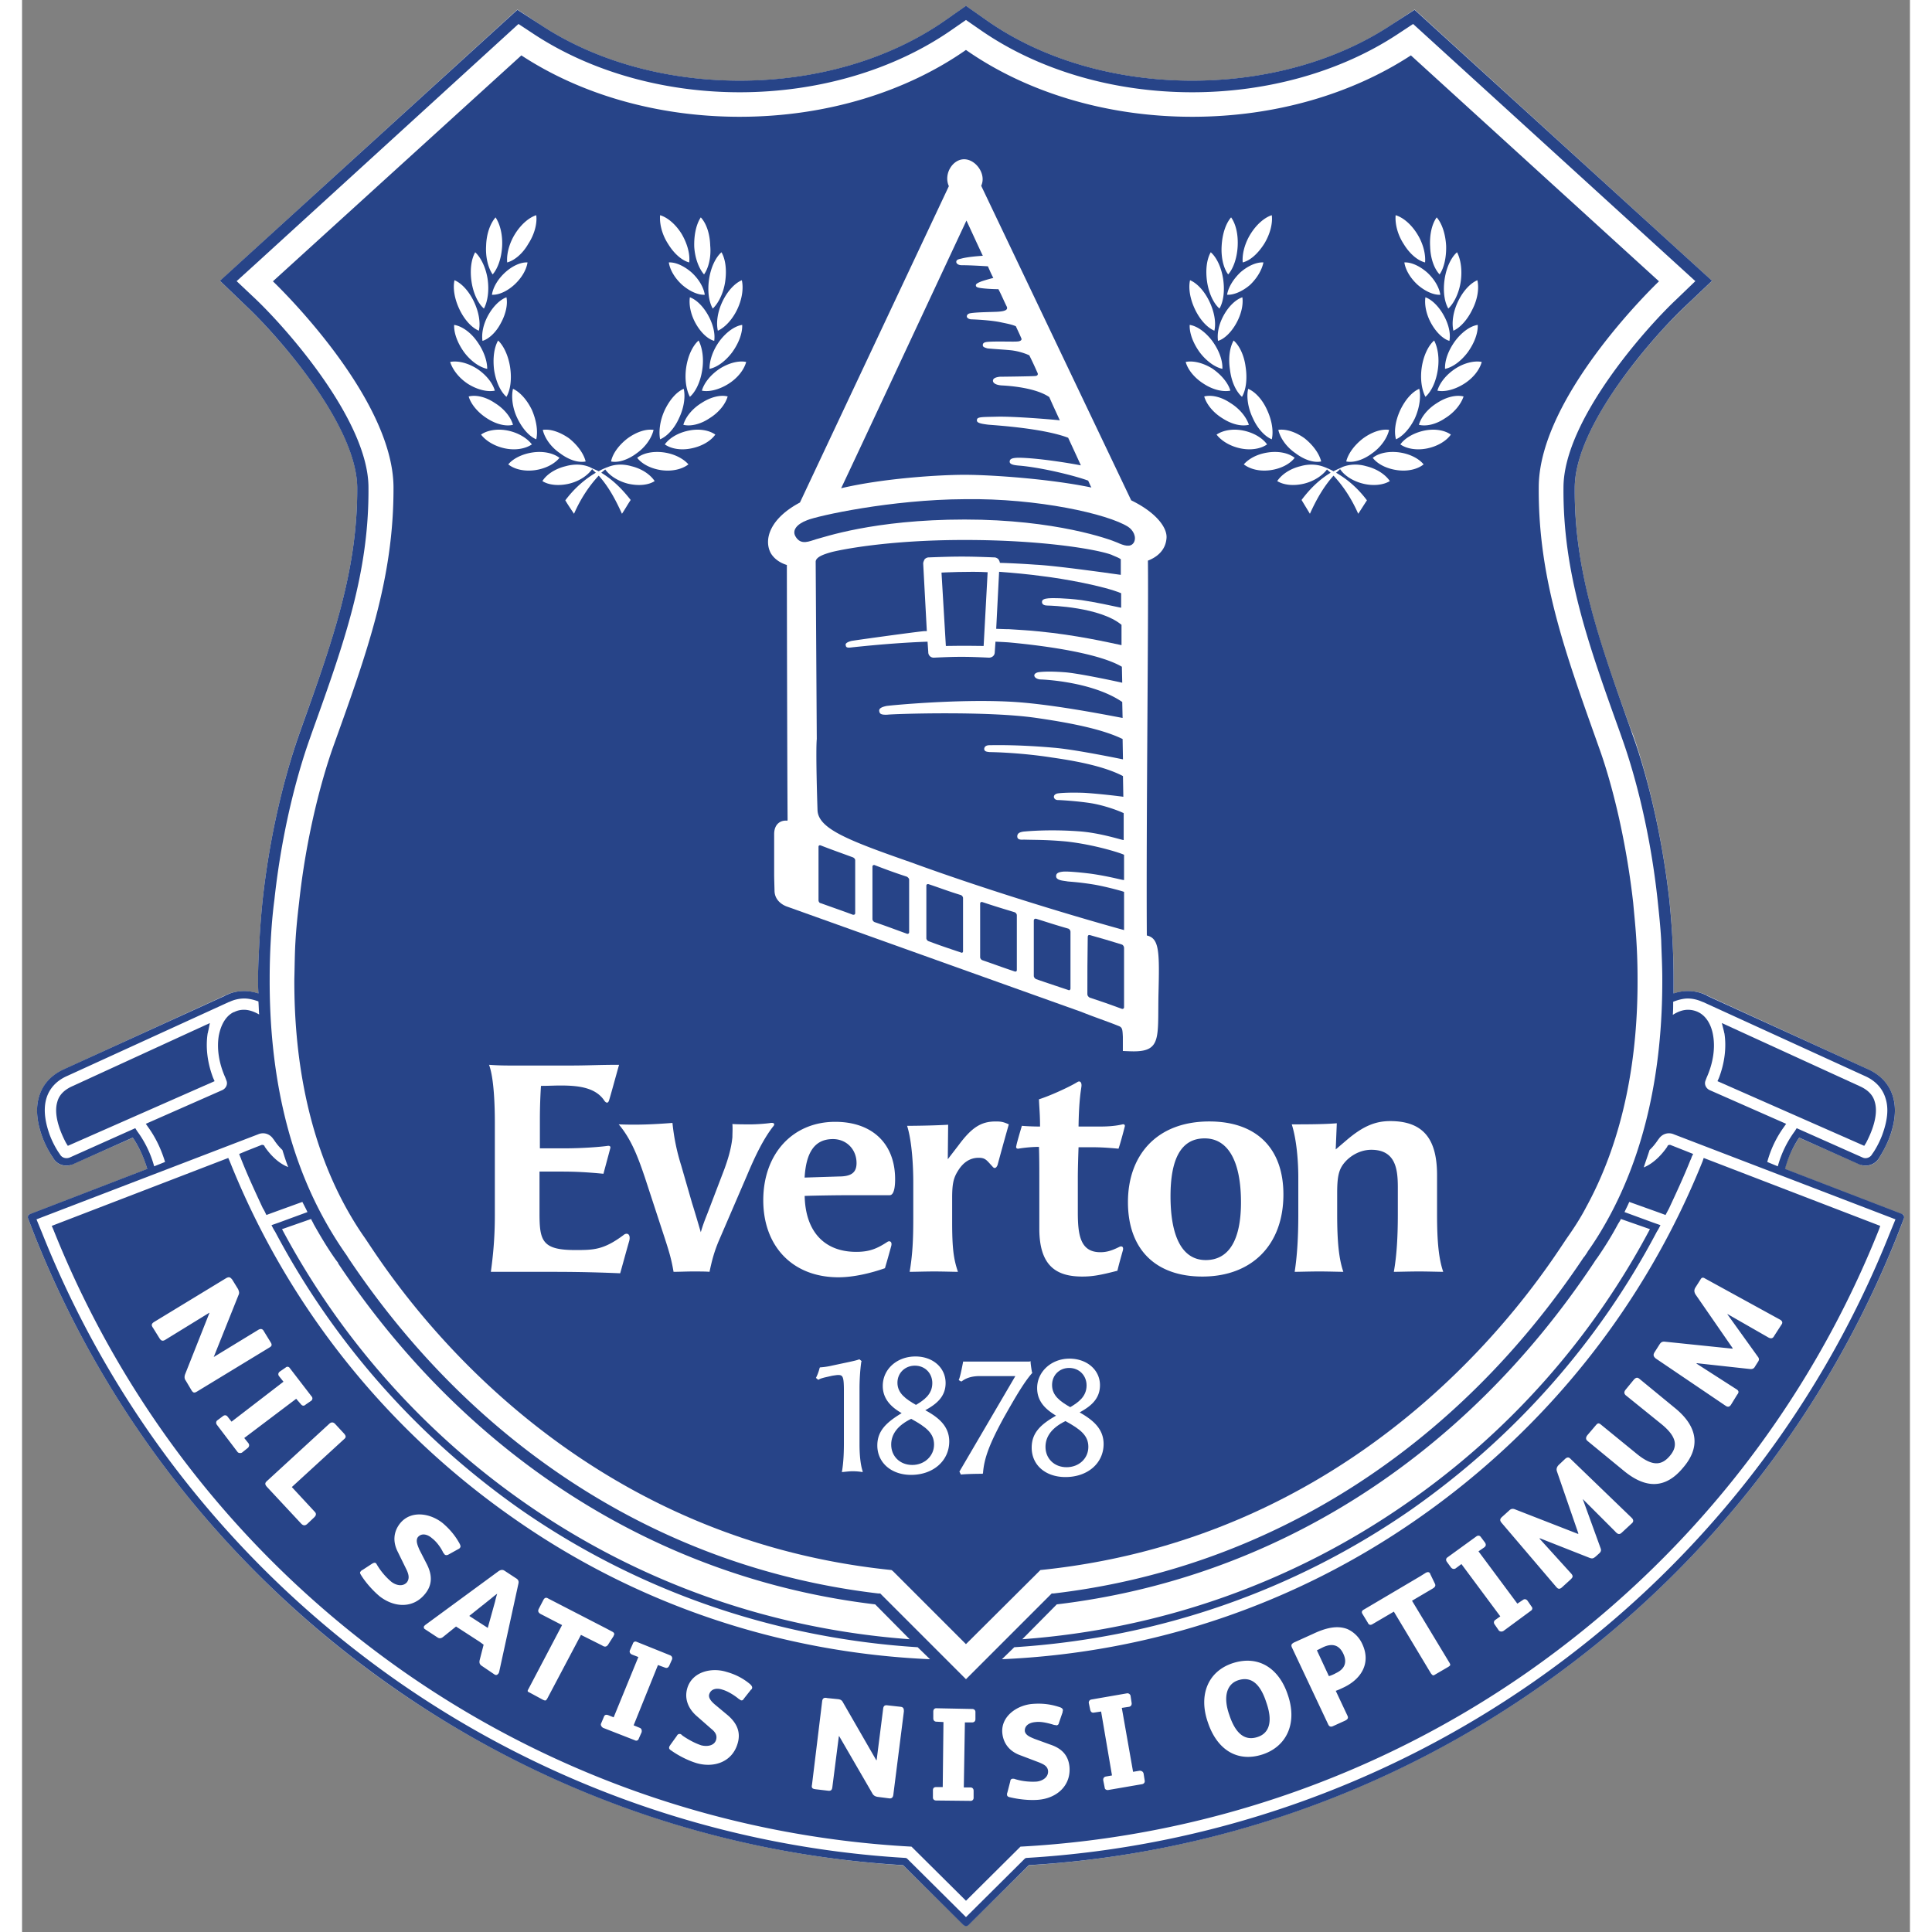 <svg xmlns="http://www.w3.org/2000/svg" viewBox="0 0 324.85 332.438" width="100" height="100" ><rect x="0" y="0" width="324.85" height="332.438" fill="#808080" stroke="none"/><path fill="#fff" d="M323.803 209.206c-.062-.187-.187-.312-.375-.312l-20.125-7.75c.375-1.438 1.125-3.375 2.5-5.375l10.375 4.562c.375.188.688.25 1.063.25.937 0 1.812-.5 2.312-1.312.25-.438 1.063-1.75 1.75-3.438 1-2.687 1.25-5.125.625-7.125-.625-2.125-2.125-3.75-4.375-4.75l-27.687-12.687s-.125-.063-.188-.125a7.791 7.791 0 00-5.5-.188v-2.625c0-2.125-.062-4.375-.187-6.625a148.347 148.347 0 00-.563-7.125c-1.625-14-4.875-24.312-6.187-28.062l-.5-1.25c-5.438-15.125-9.688-27.125-9.563-41.438.063-10.812 13.563-25.937 18.75-30.875l4.875-4.625-51.187-46.687-4.063 2.687c-9.375 6.188-21.5 9.563-34.187 9.563-13.25 0-25.875-3.688-35.375-10.375l-3.563-2.5-3.562 2.5c-9.563 6.687-22.125 10.375-35.375 10.375-12.688 0-24.813-3.375-34.188-9.563l-4.062-2.687L38.99 43.83l-4.938 4.5 4.813 4.625c5.187 4.938 18.687 20.063 18.812 30.875.063 14.313-4.187 26.313-9.625 41.438l-.437 1.25c-1.313 3.75-4.625 14.062-6.188 28.062-.25 2.438-.437 4.813-.562 7.125-.125 2.25-.25 4.5-.25 6.625 0 .875 0 1.75.062 2.625-2.437-.812-4.437-.25-5.437.188h-.063c-.062.062-.125.125-.187.125L7.303 183.956c-2.25 1-3.75 2.625-4.375 4.75-.625 2-.375 4.438.625 7.125.688 1.688 1.5 3 1.813 3.438.437.812 1.312 1.312 2.25 1.312.375 0 .687-.062 1.062-.25l10.375-4.562c1.375 2 2.063 3.937 2.5 5.375l-20.125 7.75c-.187 0-.312.125-.375.312a.69.69 0 000 .5l1.188 3.063a172.812 172.812 0 0061.75 77.687c25.875 18 56.187 28.563 87.625 30.5l10.375 10.25c.125.125.25.188.437.188a.675.675 0 00.438-.188l10.375-10.25a171.58 171.58 0 0087.562-30.5c27.875-19.375 49.25-46.312 61.813-77.687l1.187-3.063a.69.69 0 000-.5"/><path fill="#274488" d="M32.878 185.475c-1-2.625-1.312-5.312-.937-7.687.062-.125.062-.313.125-.5l.25-1.25-23.688 10.875c-1.375.625-2.25 1.5-2.562 2.687-.75 2.5.812 5.75 1.5 7.063l.312.5 25.25-11.125-.25-.563zM291.984 185.475c1-2.625 1.313-5.312.938-7.687-.063-.125-.063-.313-.125-.5l-.313-1.25 23.75 10.875c1.375.625 2.25 1.5 2.563 2.687.75 2.5-.813 5.75-1.5 7.063l-.313.5-25.25-11.125.25-.563zM80.634 275.113l-3.687 2.937 3.187 2.063 1.25-4.5c.125-.563.25-1 .375-1.375-.375.25-.75.562-1.125.875M209.228 289.131c-1.875.625-2.625 2.75-1.5 5.938 1.125 3.437 2.813 4.5 4.875 3.812 1.938-.625 2.688-2.562 1.5-5.937-1.125-3.5-2.812-4.5-4.875-3.813M223.803 283.469l-1 .5 2.063 4.437c.312-.062 1-.375 1.187-.5 1.5-.687 2-1.812 1.313-3.312-.75-1.625-2-1.875-3.563-1.125M189.622 153.475c0-.062-2.938-.875-5.063-1.25-2.625-.437-4.187-.5-4.687-.562-.563-.125-2-.125-1.938-.938 0-.562.625-.687 1.25-.75.938-.062 3.375.188 4.813.375 3.437.5 5.625 1.188 5.625 1.063V147.1c0-.125-4.813-1.75-10-2.312-3.5-.313-5.125-.25-7.188-.313-.375 0-1.187.125-1.187-.562 0-.688.75-.75 1-.813 2.625-.25 6-.312 9.5-.062 3.875.25 7.812 1.625 7.812 1.5v-4.625c-1.5-.688-3.687-1.375-5.5-1.688-2.312-.375-5.375-.562-5.812-.562-.438 0-.625-.25-.688-.438-.062-.312.125-.562.563-.687.687-.125 2.375-.188 4.437-.125 1.5.062 5.125.437 6.938.687l-.063-3.562c-3.437-1.813-8.75-2.688-12.187-3.188-5.188-.812-9.938-.937-10.75-.937-.438-.063-.875-.063-.938-.5 0-.375.25-.688.938-.688.625 0 4.687-.125 11.062.438 3.063.25 9.125 1.437 11.875 2l-.062-3.5c-3.063-1.5-7.875-2.625-14.813-3.625-8.5-1.25-24.75-.688-25.625-.563-1.187.063-1.375-.187-1.437-.625-.063-.437.375-.687 1.25-.875.875-.125 12-1.187 21-.75 6.812.313 16.625 2.25 19.625 2.813l-.063-2.75c-5.125-3.5-13.562-3.875-14.125-3.875-.562-.063-.937-.313-1-.625-.062-.313.313-.563.75-.625.438-.063 1.688-.188 4.313 0 2.125.125 7.812 1.312 10.062 1.812l-.062-2.75c-3.813-2.25-12.625-3.562-19.438-4.187 0 0-.812-.063-2.312-.125l-.125 1.812c0 .563-.438.938-1 .938-4-.188-5.438-.188-9.438 0h-.062a.92.92 0 01-.938-.938l-.125-1.812c-3.625.125-7.875.437-12.625.937-.687.063-1.375.25-1.437-.25-.125-.312.062-.562.937-.812.688-.125 10.125-1.438 12.5-1.688h.5l-.625-11.625c0-.25.125-.5.25-.75.188-.187.438-.312.688-.312 4.875-.188 6.562-.188 11.312 0 .25 0 .5.125.688.312.125.188.25.438.25.625 2.187.063 4.375.188 6.125.313 3.687.187 12.375 1.437 14.687 1.75v-2.688c-.437-.312-1.062-.5-1.562-.75-2.438-.937-11.875-2.562-25.313-2.562-13.5 0-21.562 1.75-22.812 2.062-1.375.375-2.875.875-2.813 1.75l.188 30.438c-.188 2.062.062 10.25.125 12.187.062 3.188 5.062 5.188 16 9 11.437 4.188 25.875 8.688 36.75 11.688v-6.563M180.028 159.788c-2.187-.625-3.312-1-5.5-1.688-.25-.062-.437.063-.437.313v9.5c0 .25.187.437.375.562 2.187.75 3.312 1.125 5.562 1.875.188.125.375-.062.375-.25v-9.75c0-.25-.187-.5-.375-.562M170.797 156.969c-2.25-.688-3.313-1-5.563-1.75-.187-.063-.375.062-.375.25v9.25c0 .187.188.437.375.5 2.188.75 3.313 1.187 5.563 1.937.187.063.375 0 .375-.25v-9.437c0-.188-.188-.438-.375-.5M152.266 150.856a99.036 99.036 0 01-5.563-2c-.187-.062-.375.063-.375.25v9.063c0 .187.188.437.375.5 2.188.75 3.313 1.187 5.563 2 .187.062.375-.063.375-.25v-9.063c0-.187-.188-.375-.375-.5M184.003 83.887c-.187-.312-.312-.687-.562-1.187-2.188-.813-7.688-2.188-11.625-2.563-.75-.062-1.875-.125-1.875-.687 0-.5.437-.688 1.687-.688 3.188.063 8.313.875 10.563 1.313-.625-1.375-1.375-3-2.188-4.75-4.25-1.625-12.312-2.125-13.75-2.25-1.562-.188-2.062-.375-1.937-.875.062-.5 1.062-.438 3.5-.5 2.812-.063 9 .437 10.75.625-.563-1.25-1.188-2.563-1.813-4-2.375-1.625-6.875-1.938-8.125-2-1.187-.063-1.625-.5-1.562-.875.062-.438.687-.563 1.187-.625.438 0 5.625-.063 6.063-.125.312 0 .625-.188.375-.625a61.955 61.955 0 00-1.375-2.938 10.694 10.694 0 00-2.75-.812c-.75-.125-3.188-.25-4.438-.375-.687-.188-.812-.313-.812-.563 0-.312.187-.5.812-.562 1.563-.125 4.438 0 5.063-.063.437 0 .937-.187.75-.562-.313-.75-.625-1.375-.938-2.063-.687-.312-1.75-.5-2.625-.687-1.125-.25-3.25-.438-5-.5-.437 0-.812-.25-.812-.5s.187-.5.687-.563c1.188-.187 3.688-.187 4.688-.25.812-.062 1.812-.187 1.5-.875-.563-1.125-.875-1.937-1.438-3-.75 0-2.062-.062-3-.187-.375-.063-.875-.125-.875-.438-.062-.312.438-.5.875-.687.313-.125 1.375-.438 2.125-.625-.375-.688-.625-1.313-.937-2-1.063-.063-3-.188-4.5-.188-.625 0-.938-.312-.938-.562 0-.25.125-.438.813-.563 1.125-.312 2.875-.437 3.75-.5-1-2.124-1.938-4.187-2.813-6.062-6.875 14.688-19.5 41.75-21.562 46.063 7.125-1.688 16.75-2.313 21.25-2.313s14.625.688 21.812 2.188M142.984 147.531c-2.187-.812-3.312-1.187-5.562-2.062-.188-.063-.375 0-.375.25v9.187c0 .25.187.5.375.5 2.25.813 3.375 1.188 5.562 2 .25 0 .375-.062.375-.312v-9.063c0-.187-.125-.375-.375-.5M161.54 154.012c-2.25-.687-3.312-1.125-5.562-1.875-.187-.062-.375.063-.375.25v9.063c0 .188.188.438.375.5 2.188.813 3.313 1.188 5.563 1.938.187.124.375 0 .375-.188v-9.188c0-.187-.188-.437-.375-.5M143.59 200.125c0-2.375-1.75-4.125-4.062-4.125-3.25 0-4.625 2.438-4.875 6.625l5.875-.188c2.188 0 3.063-.687 3.063-2.312M203.49 195.881c-4.25 0-5.874 3.875-5.874 9.938 0 7.187 2.125 11 6.062 11 3.938 0 6.063-3.375 6.063-9.938 0-7.125-2.25-11-6.25-11"/><path fill="#274488" d="M176.622 102.95c.5-.063 2.75-.063 5.687.312 2.188.313 5.375 1 6.813 1.313v-2.5c-3-1.25-9.875-2.5-13.563-2.938-2.25-.312-4.875-.562-7.437-.75l-.5 9.813c1.312.062 2.187.062 2.187.062 1.688.125 3.375.188 5.063.375 6.5.625 11.937 1.875 14.312 2.375v-3.5c-3.687-3.062-12.187-3.312-12.687-3.312s-1-.125-1-.625.625-.563 1.125-.625M136.69 92.769c1.126-.25 9.75-3.375 25.5-3.375 15.688 0 25.063 3.437 26.188 3.937 1.25.563 2.375.938 2.938 0 .5-.937-.125-2.125-1-2.687-3.438-2.188-15.5-4.938-28.125-4.75-12.688.062-25.375 2.875-27.125 3.625-1.813.687-2.563 1.75-2 2.75.937 1.687 2.5.812 3.625.5M189.247 162.525c-2.188-.687-3.313-1-5.5-1.625-.25-.062-.375.063-.375.313-.063 4.125-.063 6.187-.063 9.875 0 .25.188.437.375.562 2.25.75 3.375 1.125 5.563 1.938.187.062.375-.063.375-.25v-10.25c0-.25-.188-.5-.375-.563M158.96 111.15c2.874-.063 6.5 0 6.5 0l.687-12.688c-3-.187-7.938.063-7.938.063l.75 12.625z"/><path fill="#274488" d="M230.61 282.875c1.562 3.313-.188 6.125-3.376 7.563-.25.125-.937.437-1.187.5l2 4.25c.187.375.125.625-.375.875l-2.063.937c-.375.188-.687.125-.875-.313l-6.187-13.125c-.25-.5-.125-.687.312-.937l3.313-1.5c2.375-1.125 4.25-1.438 5.875-.813a5.118 5.118 0 012.562 2.563m57.313-60.188c-.188-.375-.25-.687 0-1.125l.875-1.375c.187-.375.437-.437.812-.187l12.875 7.063c.438.25.5.562.25.875l-1.25 1.937c-.25.5-.625.5-1.125.188l-6.875-3.938h-.062l5.25 7.313c.312.375.187.687 0 .937l-.438.688c-.187.375-.437.562-.937.5l-9.125-1-.063.062 6.813 4.375c.562.313.5.625.187 1l-1 1.625c-.25.438-.562.563-1 .25l-12-8.125c-.437-.375-.437-.625-.25-1l.875-1.375c.313-.5.563-.563 1.063-.5l11.5 1.188.062-.063-6.437-9.313zm-5.813 22.375l-6.187-5c-.313-.312-.25-.625 0-.937l1.437-1.75c.313-.313.563-.438.938-.125l6.312 5.187c3.938 3.313 4.063 6.813 1.188 10.125-3 3.625-6.375 3.625-10.125.563l-6.313-5.188c-.375-.312-.25-.687 0-1l1.438-1.687c.312-.375.5-.438.875-.125l6.125 5c2.812 2.313 4.375 2 5.75.375 1.312-1.563 1.312-3.187-1.438-5.437m-18 8.125c-.125-.375-.062-.75.313-1.125l1.125-1.063c.375-.313.625-.25.875 0l10.562 10.188c0 .062.063.062.063.062.25.312.25.625-.063.875l-1.687 1.563c-.438.437-.75.312-1.188-.188l-5.562-5.563 3.062 8.438c.188.438 0 .688-.187.875l-.625.563c-.375.312-.563.437-1.063.25l-8.562-3.375-.063.062 5.438 6c.437.5.25.688-.125 1.063l-1.375 1.25c-.375.375-.688.437-1 .062l-.063-.063-9.375-11c-.375-.437-.312-.687 0-1l1.25-1.125c.375-.375.688-.375 1.125-.187l10.75 4.188.063-.063-3.688-10.687zm-6.812 22.75l.937-.625c.313-.25.625-.125.813.125l.687 1c.188.187.188.5-.062.687l-4.75 3.5c-.313.187-.625.125-.813-.063l-.687-1c-.25-.312-.188-.625.062-.812l.875-.625-6.687-9-1 .75c-.313.188-.625.063-.813-.188l-.687-.937c-.188-.25-.188-.562.062-.75l5-3.625c.25-.188.563-.188.75.063l.75 1c.188.312.188.562-.125.812l-1 .688 6.688 9zM245.547 286c.312.5.25.563-.125.813l-2.25 1.312c-.375.25-.438.187-.75-.188l-6.375-10.625-3.625 2.125c-.375.25-.688.188-.875-.25l-.875-1.437c-.25-.375-.125-.625.25-.813l9.625-5.687 1-.625c.375-.188.562-.125.75.125v.063l.812 1.687c.188.375 0 .625-.437.875l-3.5 2.063L245.547 286zm-37.25.188c4.625-1.5 8.062 1.062 9.5 5.437 1.687 4.875-.188 8.875-4.313 10.25-4.375 1.438-7.875-.813-9.437-5.5-1.625-4.625-.063-8.75 4.25-10.188m-17.125 18.688l1.125-.188c.375 0 .625.188.687.5l.188 1.188c.062.313-.125.563-.438.625l-5.812 1c-.313.063-.625-.125-.625-.375l-.25-1.25c-.063-.375.125-.625.437-.688l1.063-.187-1.875-11-1.25.188c-.375.062-.563-.188-.625-.5l-.25-1.188c0-.25.125-.5.437-.563l6.125-1.062c.313-.063.563.188.625.375l.188 1.25c.062.375-.125.625-.438.688l-1.25.187 1.938 11zm-18.625-7c.125.75 1.062 1.063 1.625 1.313l2.75 1c1.875.625 3.125 1.75 3.312 3.875.25 3.25-2.25 5.375-5.375 5.625-1.5.125-3.312-.063-4.875-.438-.375-.063-.5-.25-.5-.438 0-.125 0-.25.063-.375l.5-1.937c0-.188.125-.438.437-.438.063 0 .25 0 .375.063 1.188.375 2.5.5 3.625.438 1-.063 2.125-.688 2.063-1.813-.063-.875-.813-1.188-1.563-1.5l-3.125-1.188c-1.812-.625-3-1.937-3.187-3.875-.25-2.875 2.562-4.812 5.25-5 1.687-.125 3.125.063 4.625.563.375.125.5.25.562.5 0 .063-.062.188-.062.375l-.625 1.813c-.063.312-.188.375-.375.437-.125 0-.25-.063-.438-.063-1-.312-2.25-.625-3.187-.5-.938.063-1.938.5-1.875 1.563m-140.313-72l-7.625 4.687c-.437.25-.687.125-.937-.25l-1.125-1.812c-.313-.438-.313-.688.125-1l12.437-7.563c.563-.312.75-.125 1.063.25l1 1.625c.187.438.25.688.062 1.063l-4.25 10.625 7.688-4.688c.437-.25.75-.125.937.25L42.797 231c.312.5.062.688-.25.875l-12.438 7.563c-.5.312-.687.187-.937-.188l-1-1.688c-.25-.312-.25-.687-.125-1.062l4.187-10.563v-.062zm6.75 22.5c.188.312.063.625-.187.812l-.938.75c-.187.125-.562.125-.75-.062l-3.562-4.688c-.25-.312-.125-.625 0-.75l1-.75c.312-.25.625-.187.812.063l.688.875 8.937-6.875-.75-.938c-.25-.312-.125-.625.125-.812l1-.688a.446.446 0 01.688.063l3.75 4.875c.25.25.187.563 0 .75l-1 .688c-.313.312-.625.187-.813-.063l-.812-.938-8.938 6.75.75.938zm11.375 11.75c.313.313.25.625-.062.938l-1.25 1.187c-.375.313-.688.25-1-.063l-5.938-6.375c-.312-.375-.375-.625.063-1l10.75-9.875c.312-.25.625-.25.937.063l1.563 1.688c.312.375.375.625 0 .937l-9 8.25 3.937 4.25zm15.813 10l-1.5-3.063c-.875-1.687-.813-3.437.375-4.937 1.875-2.313 5.187-1.75 7.312-.063 1.25 1.063 2.188 2.188 2.938 3.563.187.375.187.563.062.688-.062.125-.187.187-.312.25l-1.688.937c-.25.125-.437.125-.625 0-.062-.063-.125-.188-.25-.313-.437-.937-1.187-1.937-1.937-2.5-.688-.625-1.75-1-2.438-.187-.437.625 0 1.5.25 2.125l1.313 2.563c.875 1.75 1 3.437-.313 5.062-2.062 2.563-5.312 2.375-7.812.438-1.125-.938-2.375-2.313-3.188-3.625-.25-.375-.25-.563-.062-.688.062-.125.187-.188.312-.25l1.625-1.063c.25-.125.438-.25.688-.062.062.125.125.188.187.313a11.575 11.575 0 002.375 2.812c.75.625 2 1 2.75.125.5-.688.25-1.438-.062-2.125M78.734 282.5l-3.375-2.187-.687-.438-2.25 1.813c-.25.187-.563.312-.938.062l-2.187-1.438c-.188-.125-.188-.312-.125-.5l.187-.187 12.688-9.313c.312-.187.625-.25.937-.062l2 1.312c.438.25.5.563.438.875l-3.313 15.188c-.062.188-.062.25-.125.313-.187.25-.375.375-.687.187l-2.125-1.438c-.5-.312-.5-.625-.438-1l.688-2.687-.688-.5zm10.438-4.813c-.375-.25-.438-.5-.25-.875l.812-1.562c.188-.313.438-.438.813-.188l9.937 5.125 1.063.563c.375.188.437.438.25.688v.062l-1 1.563c-.313.375-.625.312-1 .062l-3.625-1.813-5.75 10.875c-.25.438-.313.5-.75.313l-2.313-1.25c-.437-.188-.437-.25-.187-.688l5.75-10.937-3.75-1.938zm17.125 19.625c.312.125.375.438.312.75l-.5 1.125c-.062.25-.375.438-.687.25l-5.438-2.125c-.312-.187-.437-.5-.375-.687l.5-1.188c.125-.375.375-.437.75-.312l.938.375 4.25-10.375-1.125-.438c-.375-.187-.438-.5-.313-.75l.5-1.125c.063-.25.313-.437.625-.312l5.75 2.313c.313.125.438.375.375.687l-.5 1.125c-.187.375-.437.438-.75.313l-1.187-.438-4.188 10.375 1.063.438zm12.937-4l2.25 1.875c1.5 1.313 2.25 2.875 1.625 4.875-.937 3.125-4.062 4.188-7.062 3.313-1.438-.438-3.063-1.25-4.375-2.188-.313-.187-.375-.375-.313-.562 0-.125.125-.25.188-.375l1.125-1.563c.125-.25.312-.375.625-.312.062.063.187.063.312.25 1 .688 2.125 1.313 3.25 1.688.938.25 2.25.125 2.563-.938.25-.875-.25-1.438-.875-1.938l-2.563-2.25c-1.375-1.25-2.062-2.937-1.5-4.75.875-2.812 4.188-3.562 6.75-2.75 1.563.438 2.875 1.125 4.063 2.125.312.313.375.5.312.688 0 .063-.062.188-.187.25l-1.188 1.5c-.187.313-.312.375-.562.313-.063-.063-.188-.125-.375-.25-.75-.625-1.875-1.313-2.75-1.563-.875-.313-2-.25-2.313.813-.187.687.563 1.375 1 1.75m32.5 1.187l-1.812 14.313c-.063.562-.375.687-.75.625l-1.938-.25c-.437-.063-.75-.25-.937-.625l-5.688-9.813h-.062l-1.125 8.813c-.063.5-.313.625-.75.562l-2.125-.25c-.5-.063-.75-.188-.625-.75l1.75-14.375c.062-.563.375-.688.875-.563l1.875.188c.5.063.687.25.875.625l5.687 9.875h.063l1.125-8.875c.062-.5.312-.625.75-.563l2.25.25c.562.063.562.438.562.813m169.625-82.25c-12.437 31.187-33.625 57.875-61.25 77.125-25.75 17.937-55.875 28.437-87.187 30.312a.567.567 0 00-.438.188l-10.062 10-10.063-10a.567.567 0 00-.437-.188c-31.25-1.875-61.438-12.375-87.188-30.312-27.562-19.25-48.812-45.938-61.25-77.125l-1-2.438 38.125-14.625c1-.437 2.063-.062 2.625.813l.063.063c.25.375.75 1.125 1.5 1.812.312 1 .625 2 1 2.938-2-.75-3.438-2.625-4-3.438l-.125-.25a.477.477 0 00-.313-.125h-.125l-2.687 1.063-1.188.5.188.5c.125.25.187.5.25.625 1.125 2.812 2.375 5.5 3.625 8.187.25.375.437.812.625 1.187l1.187-.437 5-1.813c.313.625.625 1.188.875 1.75l-4.937 1.813-1.25.437c.187.375.375.75.625 1.125 10.062 19 24.437 35.313 42.25 47.813 20.25 14.063 43.687 22.125 68.312 23.688l2.125 2.062c-25.812-1.125-50.5-9.438-71.562-24.188-22.063-15.375-39-36.625-48.938-61.5l-.25-.562L5.11 210.938l.25.562c12.313 30.875 33.25 57.25 60.563 76.313a168.296 168.296 0 0087.125 29.937l8.937 8.875.438.438 9.375-9.313a168.296 168.296 0 0087.125-29.938c27.312-19.062 48.312-45.437 60.625-76.312l.187-.563-30.375-11.687-.187.563c-10 24.875-26.938 46.125-49 61.5-21.125 14.75-45.75 23.062-71.563 24.187l2.125-2.063c24.625-1.562 48.063-9.625 68.313-23.687 17.812-12.5 32.25-28.813 42.25-47.813.25-.375.437-.75.625-1.125l-1.25-.437-4.938-1.813c.25-.562.563-1.125.813-1.75l5.062 1.813 1.188.437c.187-.375.437-.812.625-1.187 1.25-2.688 2.5-5.375 3.625-8.188.062-.125.187-.375.25-.625l.25-.5-1.25-.5-2.688-1.062h-.187a.474.474 0 00-.25.125l-.125.25c-.563.813-2 2.688-4 3.5.312-1 .687-2 1-3 .687-.625 1.25-1.437 1.5-1.812l.062-.063c.563-.875 1.625-1.25 2.625-.813l38.125 14.625-1 2.438zM19.797 194.625l-.313-.5-11.312 5.062c-.688.25-1.375 0-1.688-.625-.25-.312-1.062-1.562-1.687-3.187-.625-1.688-1.25-4.125-.625-6.313.5-1.75 1.75-3.125 3.625-3.937l27.75-12.688c.062 0 .125-.062.187-.062.5-.25 1.438-.563 2.5-.563.75 0 1.563.188 2.438.5.062.813.062 1.5.125 2.25-.875-.5-1.75-.812-2.625-.812-.563 0-1.125.125-1.625.375l-.188.062c-1.25.625-2.125 2.063-2.5 4-.375 2.188 0 4.75 1.125 7.25l.188.5c.25.625-.063 1.313-.688 1.625l-13.187 5.813.437.625c1.563 2.187 2.375 4.312 2.875 5.937l-1.875.75a18.292 18.292 0 00-2.937-6.062m132.937 87.437c-23.875-1.75-46.562-9.75-66.187-23.437A134.558 134.558 0 0144.734 211.5l5-1.75c.125.312.313.562.438.875 1.125 2 2.312 4 3.625 5.875.125.188.312.438.562.75l.063.188c22.312 33.375 55.062 54.187 92.375 58.625l5.937 6zm10.438 25.5c.375 0 .562.25.562.563v1.25c0 .25-.187.5-.5.5l-5.937-.063c-.375 0-.563-.25-.563-.5v-1.25c0-.437.25-.562.563-.562h1.125l.125-11.188-1.188-.062c-.375 0-.562-.25-.562-.563V294.5c0-.313.187-.563.5-.563l6.187.125c.375 0 .563.25.563.5v1.25c0 .375-.25.563-.563.563h-1.25l-.187 11.188h1.125zm111.937-97.812l5 1.75c-9.937 18.75-24.187 34.875-41.812 47.125-19.625 13.688-42.313 21.688-66.188 23.438l5.938-6c37.312-4.438 70.062-25.25 92.312-58.625l.125-.188c.188-.313.375-.563.563-.813 1.25-1.812 2.5-3.812 3.562-5.812.188-.313.375-.563.5-.875M42.797 161.812c.125-2.312.312-4.625.625-7 1.5-13.875 4.75-23.937 6.062-27.625l.438-1.25c5.5-15.312 9.812-27.437 9.687-42.124-.062-11.438-14-27.188-19.375-32.313l-3.312-3.125 3.375-3.063L85.422 4.126l2.75 1.813c9.75 6.375 22.25 9.937 35.312 9.937 13.625 0 26.625-3.875 36.5-10.75l2.438-1.688 2.437 1.688c9.875 6.875 22.813 10.75 36.5 10.75 13 0 25.563-3.563 35.25-9.938l2.75-1.812 48.563 44.25-3.313 3.188c-5.375 5.062-19.312 20.812-19.375 32.25-.125 14.687 4.188 26.812 9.688 42.124l.437 1.25c1.313 3.688 4.563 13.75 6.063 27.626.25 2.375.5 4.687.625 7 .062 2.187.187 4.437.187 6.562.063 16-3.062 29.938-9.312 41.313-1.063 1.937-2.25 3.875-3.5 5.625-.125.25-.313.5-.563.875l-.125.125c-22 33-54.375 53.562-91.25 57.875h-.312l-14.75 14.75-14.75-14.75h-.313c-36.875-4.313-69.312-24.875-91.312-57.875l-.063-.125c-.25-.375-.437-.625-.562-.813a66.055 66.055 0 01-3.5-5.688c-6.25-11.375-9.375-25.312-9.313-41.312 0-2.125.063-4.375.188-6.563m241.312 10.563c.938-.375 1.813-.563 2.5-.563 1.063 0 1.938.313 2.5.563.063 0 .125.063.188.063l27.75 12.687c1.875.813 3.125 2.188 3.625 3.938.687 2.187 0 4.625-.625 6.312-.625 1.625-1.438 2.875-1.688 3.187-.312.625-1.062.875-1.625.625l-11.375-5.062-.312.5a18.292 18.292 0 00-2.938 6.062l-1.812-.75a18.456 18.456 0 012.812-5.937l.438-.625-13.188-5.812c-.625-.313-.937-1-.687-1.625l.187-.5c1.125-2.5 1.5-5.063 1.125-7.25-.312-1.938-1.25-3.375-2.5-4l-.125-.063a4.125 4.125 0 00-1.687-.375c-.875 0-1.75.312-2.625.875.062-.813.062-1.5.062-2.25m39.688 36.813a.753.753 0 00-.313-.313l-20.125-7.75c.375-1.375 1.063-3.375 2.438-5.375l10.375 4.625c.375.125.687.188 1.062.188.938 0 1.813-.5 2.313-1.313.25-.438 1.062-1.688 1.75-3.438 1-2.687 1.25-5.062.625-7.125-.625-2.125-2.125-3.75-4.375-4.75l-27.688-12.625c0-.062-.062-.125-.187-.125-1.063-.5-3.063-1.062-5.5-.25v-2.562c0-2.188-.063-4.438-.188-6.688a139.861 139.861 0 00-.562-7.062c-1.625-14.063-4.875-24.312-6.25-28.062l-.438-1.25c-5.375-15.188-9.687-27.188-9.562-41.438.062-10.813 13.562-26 18.75-30.937l4.875-4.625-51.188-46.625-4.062 2.625c-9.375 6.187-21.5 9.562-34.188 9.562-13.25 0-25.875-3.688-35.375-10.375L162.422 1l-3.563 2.5c-9.562 6.687-22.125 10.375-35.375 10.375-12.687 0-24.812-3.375-34.187-9.563l-4.063-2.624-46.25 42.124-4.937 4.5 4.812 4.625c5.188 4.938 18.688 20.125 18.813 30.938.062 14.25-4.188 26.25-9.625 41.437l-.438 1.25c-1.312 3.75-4.625 14-6.187 28.063-.25 2.375-.438 4.75-.563 7.062-.125 2.25-.25 4.5-.25 6.688 0 .875 0 1.687.063 2.562-2.438-.812-4.438-.25-5.438.25h-.062c-.063 0-.125.063-.188.125L7.297 183.937c-2.25 1-3.75 2.625-4.375 4.75-.625 2.063-.375 4.438.625 7.125.687 1.75 1.5 3 1.812 3.438.438.812 1.313 1.312 2.25 1.312.375 0 .688-.062 1.063-.187l10.375-4.625c1.375 2 2.062 4 2.5 5.375l-20.125 7.75a.64.64 0 00-.375.312c-.063.188-.063.375 0 .5l1.187 3.063c12.563 31.437 33.938 58.312 61.75 77.687 25.875 18.063 56.188 28.625 87.625 30.5l10.375 10.313c.125.063.25.188.438.188a.714.714 0 00.437-.188l10.375-10.313c31.438-1.875 61.75-12.437 87.625-30.5 27.813-19.375 49.188-46.25 61.75-77.687l1.188-3.063c.062-.125.062-.312 0-.5"/><path fill="#274488" d="M153.816 241.738c1.375-.813 2.812-1.813 2.812-3.75 0-1.688-1.25-3-3-3-1.687 0-3 1.25-3 2.937 0 1.812 1.438 2.813 3.188 3.813"/><path fill="#274488" d="M248.04 66.094c-1.624 1-3.312 1.375-4.5 1.125.376-1.313 1.5-2.75 3.126-3.813 1.562-1 3.312-1.375 4.5-1.125-.375 1.375-1.5 2.813-3.125 3.813m-3.188 5.875c-1.562 1.062-3.25 1.437-4.5 1.125.375-1.313 1.5-2.75 3.125-3.75 1.625-1.063 3.313-1.438 4.563-1.125-.438 1.312-1.563 2.75-3.188 3.75m-3.062 5.187c-1.813.375-3.563.063-4.625-.687.75-1.063 2.312-2 4.125-2.375 1.812-.375 3.5-.063 4.562.687-.75 1.063-2.25 2-4.062 2.375m-1.438 141.625c-1.687 0-3.375.063-4.312.063.5-2.813.687-6.063.687-9.875v-4.563c0-3-.25-6.562-4.562-6.562-1.5 0-3 .625-4.188 1.75-1.312 1.312-1.687 2.437-1.687 5.687v3.688c0 4.812.312 7.687 1.062 9.875-.812 0-2.5-.063-4.125-.063-1.75 0-3.375.063-4.25.063.438-2.813.625-6.063.625-9.875v-6.375c0-2.563-.25-6.375-1.125-9.125 2.313 0 5.5 0 7.75-.188l-.187 4.5 2.125-1.812c2.562-2.125 4.625-3.063 7.25-3.063 6 0 8.062 3.438 8.062 9.313v6.75c0 4.812.313 7.687 1.063 9.875-.875 0-2.563-.063-4.188-.063m-37.25.875c-8.062 0-12.812-4.687-12.812-12.812 0-8 4.875-13.875 14-13.875 8.125 0 12.75 4.625 12.75 12.562 0 8.688-5.438 14.125-13.938 14.125m-13.375-25.75c-.187.75-.75 2.875-1.062 3.75-2-.187-3.188-.25-4.563-.25h-2.312c-.063 1.75-.125 3.813-.125 5.313v5.875c0 3.937.437 6.875 3.875 6.875 1.062 0 1.937-.25 3.312-.938.25-.125.75-.125.563.625-.313 1.125-.625 2.188-.938 3.5-3.125.813-4.437 1-6.062 1-4.5 0-7.375-1.875-7.375-8.25v-7.937c0-2.5 0-4.375-.063-6.125-1.375 0-2.875.187-3.562.312-.125 0-.5 0-.313-.562 0-.188.688-2.563.938-3.375.625.062 1.875.125 3.125.125 0-2.063-.125-3.125-.188-4.688 1.813-.562 5.125-2.062 6.563-2.937.562-.375.812.125.75.687-.063.625-.438 2.313-.5 6.938h3.625c1.25 0 2.625-.063 3.937-.375.25-.063.5.062.375.437m-10.187 60.25c-3.438 0-5.813-2.062-5.813-5.062 0-2.563 1.563-4 4.188-5.5-1.625-1-3.25-2.313-3.25-4.75 0-2.813 2.437-5.063 5.562-5.063 3 0 5.25 1.938 5.25 4.563 0 2.437-1.687 3.687-3.5 4.687 2.188 1.25 4.125 2.75 4.125 5.438 0 3.312-2.75 5.687-6.562 5.687m-14.188-.687l-.062.125h-.125s-2.25 0-3.563.125h-.062l-.25-.5 9.625-16.438h-6.063c-.937 0-2.125.125-3.125.875l-.125.063-.437-.25.062-.125c.313-.875.563-2.375.688-2.938v-.125H173.353l.188-.062v.187c0 .25.187 1.5.25 1.75l.062.063-.062.062c-1.5 1.688-3.25 4.813-4.813 7.563-2.5 4.562-3.437 7.062-3.625 9.625m-4.312-34.625c-.813 0-2.5-.063-4.063-.063-1.625 0-3.25.063-4.25.063.5-2.938.625-5.5.625-9.188v-6.25c0-2.437-.187-6.937-1.062-9.687 1.937 0 5-.063 7.062-.188l-.062 5.938 1.875-2.438c2.312-3.125 3.937-4.062 6.375-4.062.875 0 1.312.062 2.25.5-.75 2.625-1.5 5.375-1.938 7-.125.312-.437.812-.875.25-1-1.063-1.187-1.5-2.375-1.5-1.5 0-2.687.812-3.562 2.25-.75 1.187-1 2.187-1 4.625v4.187c0 4.5.25 6.375 1 8.563m-8.063 34.937c-3.437 0-5.812-2.125-5.812-5.062 0-2.563 1.625-4 4.187-5.563-1.625-.937-3.25-2.312-3.25-4.687 0-2.875 2.438-5.063 5.625-5.063 3 0 5.188 1.938 5.188 4.563 0 2.437-1.688 3.687-3.5 4.687 2.187 1.188 4.125 2.688 4.125 5.375 0 3.313-2.75 5.75-6.563 5.75m-8.5-.5c-.312-.062-.937-.125-1.562-.125-.5 0-1 .063-1.625.125h-.25l.062-.187c.25-1.563.313-3.125.313-4.875v-8.875c0-2.5-.188-2.75-1-2.75-.188 0-.563.062-1 .125l-1.375.312c-.438.125-.688.188-1 .375h-.063l-.375-.312.063-.125c.187-.375.437-1 .562-1.563l.063-.125h.062a12.71 12.71 0 002.063-.312l2.937-.625c.563-.125 1.188-.25 1.688-.438h.062l.375.313-.062.062c-.25 1.688-.313 3.563-.313 4.625v9.625c0 1.938.188 3.5.5 4.5l.063.25h-.188zm-16.937-46.75c0-8 5.062-13.5 12.375-13.5 6.375 0 10.312 3.75 10.312 9.875 0 .5 0 2.75-.937 2.75h-6.5c-2.688 0-6.438.063-8.125.125.125 6.125 3.375 9.625 8.875 9.625 2.187 0 3.5-.5 5.312-1.687.438-.313.938-.063.688.75-.5 1.812-.625 2.25-1.063 3.75-2.312.812-5.312 1.562-8 1.562-7.937 0-12.937-5.375-12.937-13.25m-7.688 7.063c-.75 1.812-1.125 3.187-1.562 5.25-.563-.063-1.75-.063-2.938-.063-1 0-2.312.063-3.25.063-.375-2.25-.812-3.625-1.562-5.938l-3.375-10.312c-1.063-3.125-2.25-6.5-4.5-9.125 3.375.125 6 0 9.25-.25.25 2.5.75 4.937 1.5 7.312l1.875 6.5c.5 1.563 1.5 5 1.5 5 .312-1.125.75-2.25 1.125-3.187l2.937-7.688c.5-1.375 1.188-3.437 1.375-5.5 0-.687.063-1.375 0-2.25.75.063 2.063.063 3.188.063 1 0 2.687-.125 3.437-.25.75-.063.625.375.375.625-1.75 2.25-3.187 5.312-4.5 8.437l-4.875 11.313zm-15.375-.063c-.375 1.25-1.437 5.188-1.562 5.563-5.75-.25-9.563-.25-12.938-.25h-9.312c.375-2.688.687-5.813.687-9.688v-16.062c0-2.625-.125-7.563-1-9.875 1.688.125 2.938.125 4.188.125h9.625c3.437 0 4.812-.125 8.562-.125-.687 2.437-1.375 5-1.687 6-.25 1-.813.25-.875.125-1.563-2.313-4.688-2.563-7.563-2.563-.937 0-2 .063-3.312.063a91.692 91.692 0 00-.188 5.562v5.188h4.25c3.125 0 6.25-.25 7.5-.438.5 0 .375.375.375.375-.375 1.438-.875 3.25-1.187 4.438-3.313-.313-5.063-.375-7.375-.375H89.04v7.25c0 4.687.5 6.25 6.125 6.25 3.125 0 4.875 0 8.312-2.563.563-.5 1.313-.25 1 1m-25.5-138.75c1.063-.75 2.813-1.062 4.625-.687 1.813.375 3.313 1.312 4.125 2.375-1.125.75-2.812 1.062-4.625.687-1.812-.375-3.312-1.312-4.125-2.375m-2.125-6.562c1.25-.313 2.938.062 4.5 1.125 1.625 1 2.75 2.437 3.125 3.75-1.187.312-2.875-.063-4.5-1.125-1.562-1-2.75-2.438-3.125-3.75m-3.187-5.938c1.25-.25 2.937.125 4.562 1.125 1.625 1.063 2.75 2.5 3.125 3.813-1.25.25-2.937-.125-4.562-1.125-1.563-1-2.688-2.438-3.125-3.813m.75-14.062c1.187.5 2.437 1.812 3.312 3.625.875 1.812 1.188 3.687.875 5.062-1.187-.5-2.437-1.812-3.312-3.625-.875-1.812-1.188-3.687-.875-5.062m3.562-4.813c.938.875 1.813 2.563 2.125 4.563.313 2.062 0 3.937-.625 5.125-1-.875-1.812-2.563-2.125-4.563-.312-2.062-.062-3.937.625-5.125m1.875-1.125c.063-2.125.75-3.875 1.625-4.875.75 1.125 1.25 2.938 1.125 5.063-.125 2-.75 3.75-1.625 4.75-.75-1.063-1.25-2.938-1.125-4.938m2.063 16.313c.937.875 1.75 2.562 2.062 4.562.313 2.063.063 3.938-.625 5.125-1-.875-1.812-2.562-2.125-4.625-.25-2 0-3.875.688-5.062m-1.875 4.875c-1.25-.25-2.75-1.25-3.938-2.813-1.187-1.625-1.812-3.375-1.75-4.75 1.25.188 2.75 1.188 3.875 2.75 1.188 1.625 1.813 3.375 1.813 4.813m-.813-4.813c-.187-1.25.125-2.875 1-4.437.875-1.563 2.063-2.688 3.125-3.063.25 1.25-.125 2.938-1 4.5-.812 1.563-2.062 2.688-3.125 3m3.938-11.812c1.25-1.125 2.687-1.75 3.812-1.688-.187 1.25-1 2.688-2.312 3.875-1.25 1.125-2.688 1.75-3.813 1.688.188-1.25 1-2.688 2.313-3.875m1.687-6.625c1.063-1.688 2.438-2.813 3.625-3.188.188 1.438-.312 3.313-1.375 4.938-1 1.75-2.437 2.875-3.625 3.187-.125-1.375.313-3.25 1.375-4.937m3.625 35.375c-1.187-.5-2.375-1.813-3.25-3.625-.875-1.813-1.062-3.75-.75-5.063 1.125.5 2.375 1.813 3.25 3.625.813 1.875 1.063 3.75.75 5.063m4 3.187c-.875 1.063-2.437 1.875-4.25 2.125-1.875.25-3.562-.187-4.562-1 .812-1 2.437-1.812 4.25-2.062 1.812-.25 3.5.125 4.562.937m1.625-3.375c1.5 1.188 2.563 2.688 2.875 4-1.25.25-2.875-.25-4.437-1.437-1.563-1.063-2.625-2.625-2.938-4 1.25-.188 2.875.312 4.5 1.437m3.563 4.938c.062 0 .062.062.062.062.5.25 1 .438 1.5.688 0 0 .563-.375 1.625-.75 1.063-.438 2.5-.563 4-.125 1.813.437 3.25 1.437 4 2.562-1.062.688-2.75.875-4.625.438-1.687-.438-3.125-1.375-3.875-2.438-.25.188-.437.375-.687.563 1.937 1.187 3.5 2.687 5.062 4.687-.625.938-.875 1.438-1.5 2.375-1.187-2.625-2.375-4.75-4-6.562-1.687 1.812-3.125 4-4.25 6.562-.625-.937-.937-1.375-1.5-2.312 1.5-2 3.25-3.563 5.25-4.75-.187-.188-.437-.375-.625-.625-.812 1.125-2.187 2.062-3.937 2.5-1.813.437-3.563.25-4.625-.438.687-1.125 2.187-2.125 4-2.562 1.562-.438 3-.313 4.062.125h.063m6.562-4.938c1.563-1.125 3.188-1.625 4.438-1.437-.313 1.375-1.375 2.937-2.875 4-1.563 1.187-3.25 1.687-4.438 1.437.25-1.312 1.313-2.812 2.875-4m6.188 2.438c1.812.25 3.375 1.062 4.25 2.062-1.063.813-2.75 1.25-4.625 1-1.813-.25-3.375-1.062-4.188-2.125 1-.812 2.688-1.187 4.563-.937m.187-7.313c.875-1.812 2.063-3.125 3.25-3.625.313 1.313.063 3.25-.812 5.063-.813 1.812-2.063 3.125-3.25 3.625-.25-1.313-.063-3.188.812-5.063m-.812-33.5c1.25.375 2.625 1.5 3.687 3.188 1 1.687 1.5 3.562 1.313 4.937-1.188-.312-2.563-1.437-3.625-3.187-1.063-1.625-1.5-3.5-1.375-4.938m7.687 13.688c-1.125.062-2.562-.563-3.875-1.688-1.312-1.187-2.125-2.625-2.312-3.875 1.125-.062 2.562.563 3.875 1.688 1.312 1.187 2.125 2.625 2.312 3.875m-.687-13.313c.937 1 1.562 2.75 1.625 4.875.187 2-.313 3.875-1.063 4.938-.875-1-1.562-2.75-1.687-4.75-.063-2.125.375-3.938 1.125-5.063m3.562 6c.688 1.188.938 3.063.625 5.125-.312 2-1.187 3.688-2.125 4.563-.687-1.188-.937-3.063-.625-5.125.313-2 1.125-3.688 2.125-4.563m3.5 4.813c.313 1.375.063 3.25-.812 5.062-.875 1.813-2.188 3.125-3.313 3.625-.312-1.375-.062-3.25.813-5.062.875-1.813 2.125-3.125 3.312-3.625m-6.875 19c.375-1.313 1.5-2.75 3.125-3.813 1.625-1 3.25-1.375 4.5-1.125-.375 1.375-1.5 2.813-3.125 3.813s-3.312 1.375-4.5 1.125m-.562-8.625c.625 1.187.937 3.062.625 5.062-.313 2.063-1.125 3.75-2.125 4.625-.625-1.187-.938-3.062-.625-5.125.312-2 1.125-3.687 2.125-4.562m3.625.062c1.187-1.562 2.625-2.562 3.875-2.75.062 1.375-.563 3.125-1.75 4.75-1.188 1.563-2.625 2.563-3.875 2.813 0-1.438.562-3.188 1.75-4.813m-.938 0c-1.125-.312-2.312-1.437-3.187-3-.875-1.562-1.188-3.25-1-4.5 1.062.375 2.25 1.5 3.125 3.063.875 1.562 1.25 3.187 1.062 4.437m.188 16.125c-.75 1.063-2.25 2-4.125 2.375-1.813.375-3.5.063-4.563-.687.75-1.063 2.25-2 4.125-2.375 1.813-.375 3.5-.063 4.563.687m-1-2.812c-1.563 1.062-3.313 1.437-4.5 1.125.375-1.313 1.5-2.75 3.125-3.75 1.625-1.063 3.312-1.438 4.5-1.125-.375 1.312-1.5 2.75-3.125 3.75m15.562 14.5l25.625-54.438c-.937-2.062.625-4.625 2.625-4.625s3.875 2.563 2.938 4.563l25.812 54.125c4.375 2.125 6.313 4.812 6.063 6.625-.188 1.937-1.563 3.125-3.188 3.75.125 9.812-.312 44.625-.187 64.5 2.187.5 2.187 2.812 2 10.312-.125 7.188.5 9.625-4.25 9.625-.625 0-1.875-.062-1.875-.062v-2.438c-.063-1.25-.063-1.625-.75-1.875-2-.812-4.125-1.5-6.438-2.437-1.625-.563-50.5-18.063-50.5-18.063s-2.25-.625-2.25-2.812c0-.188-.062-2.063-.062-2.688v-7c0-1.812 1.187-2.437 2.25-2.312.062 0 .062-.188.062-.313-.062-6.437-.125-40.125-.125-43.687-2.25-.688-2.875-2.25-2.875-2.25-1.062-2.313.063-5.813 5.125-8.5m70.938-23.063c1.562 1.063 2.75 2.5 3.125 3.813-1.25.25-2.938-.125-4.5-1.125-1.625-1-2.813-2.438-3.188-3.813 1.25-.25 2.938.125 4.563 1.125m-3.813-15.187c1.188.5 2.438 1.812 3.313 3.625.875 1.812 1.187 3.687.875 5.062-1.188-.5-2.438-1.812-3.313-3.625-.875-1.812-1.187-3.687-.875-5.062m3.563-4.813c1 .875 1.812 2.563 2.125 4.563.312 2.062.062 3.937-.625 5.125-1-.875-1.813-2.563-2.125-4.563-.313-2.062-.063-3.937.625-5.125m1.875-1.125c.125-2.125.75-3.875 1.625-4.875.812 1.125 1.25 2.938 1.125 5.063-.125 2-.75 3.75-1.625 4.75-.813-1.063-1.25-2.938-1.125-4.938m3.25 4.563c1.312-1.125 2.75-1.75 3.937-1.688-.25 1.25-1.062 2.688-2.312 3.875-1.313 1.125-2.813 1.75-3.938 1.688.188-1.25 1.063-2.688 2.313-3.875m1.75-6.625c1.062-1.688 2.437-2.813 3.625-3.188.187 1.438-.313 3.313-1.313 4.938-1.125 1.75-2.437 2.875-3.687 3.187-.125-1.375.312-3.25 1.375-4.937m3.625 35.375c-1.188-.5-2.438-1.813-3.25-3.625-.875-1.813-1.125-3.75-.813-5.063 1.188.5 2.438 1.813 3.25 3.625.875 1.875 1.125 3.75.813 5.063m-4.875-1.5c1.812.375 3.312 1.312 4.062 2.375-1.062.75-2.75 1.062-4.562.687-1.813-.375-3.313-1.312-4.125-2.375 1.125-.75 2.812-1.062 4.625-.687m.937-1c-1.25.312-2.937-.063-4.562-1.125-1.625-1-2.75-2.438-3.125-3.75 1.25-.313 2.937.062 4.5 1.125 1.625 1 2.75 2.437 3.187 3.75m-2.625-14.5c1 .875 1.813 2.562 2.063 4.562.312 2.063.062 3.938-.625 5.125-1-.875-1.813-2.562-2.063-4.625-.312-2-.062-3.875.625-5.062m-1.937 4.875c-1.188-.25-2.688-1.25-3.875-2.813-1.188-1.625-1.813-3.375-1.75-4.75 1.25.188 2.687 1.188 3.875 2.75 1.187 1.625 1.812 3.375 1.75 4.813m-.75-4.813c-.188-1.25.125-2.875 1-4.437.875-1.563 2.062-2.688 3.187-3.063.188 1.25-.187 2.938-1.062 4.5-.875 1.563-2.063 2.688-3.125 3m13.187 20.125c-.812 1.063-2.375 1.875-4.187 2.125-1.875.25-3.5-.187-4.563-1 .875-1 2.375-1.812 4.25-2.062 1.813-.25 3.5.125 4.5.937m1.688-3.375c1.5 1.188 2.562 2.688 2.875 4-1.25.25-2.875-.25-4.438-1.437-1.562-1.063-2.625-2.625-2.937-4 1.25-.188 2.937.312 4.5 1.437m5 5.688c.437-.25.937-.438 1.437-.688.063 0 .063-.062.125-.062 1.125-.438 2.563-.563 4.063-.125 1.812.437 3.312 1.437 4.062 2.562-1.125.688-2.875.875-4.625.438-1.75-.438-3.187-1.375-3.937-2.5-.25.25-.438.437-.688.625 2.063 1.187 3.813 2.75 5.313 4.75-.625.937-.875 1.375-1.5 2.312-1.125-2.562-2.563-4.75-4.25-6.562-1.625 1.812-2.875 3.937-4.063 6.562-.562-.937-.875-1.437-1.437-2.375 1.5-2 3.062-3.5 5-4.687-.188-.188-.438-.375-.625-.563-.813 1.063-2.188 2-3.938 2.438-1.812.437-3.5.25-4.625-.438.75-1.125 2.188-2.125 4-2.562 1.5-.438 2.938-.313 4.063.125 1 .375 1.625.75 1.625.75m5.125-5.688c1.562-1.125 3.187-1.625 4.437-1.437-.312 1.375-1.375 2.937-2.875 4-1.562 1.187-3.25 1.687-4.5 1.437.313-1.312 1.375-2.812 2.938-4m6.187 2.438c1.813.25 3.375 1.062 4.188 2.062-1 .813-2.688 1.25-4.5 1-1.875-.25-3.438-1.062-4.25-2.125 1-.812 2.687-1.187 4.562-.937m.188-7.313c.875-1.812 2.062-3.125 3.25-3.625.312 1.313.062 3.25-.75 5.063-.875 1.812-2.125 3.125-3.25 3.625-.375-1.313-.125-3.188.75-5.063m-.813-33.5c1.25.375 2.625 1.5 3.688 3.188 1.062 1.687 1.5 3.562 1.375 4.937-1.25-.312-2.625-1.437-3.688-3.187-1.062-1.625-1.5-3.5-1.375-4.938m7.688 13.688c-1.125.062-2.563-.563-3.875-1.688-1.313-1.187-2.125-2.625-2.313-3.875 1.125-.062 2.563.563 3.875 1.688 1.313 1.187 2.125 2.625 2.313 3.875m-.625-13.313c.875 1 1.5 2.75 1.625 4.875.062 2-.375 3.875-1.125 4.938-.938-1-1.563-2.75-1.625-4.75-.125-2.125.312-3.938 1.125-5.063m3.5 6c.625 1.188.937 3.063.625 5.125-.313 2-1.188 3.688-2.125 4.563-.688-1.188-.938-3.063-.625-5.125.312-2 1.125-3.688 2.125-4.563m-.313 15.25c1.188-1.562 2.625-2.562 3.875-2.75.063 1.375-.562 3.125-1.75 4.75-1.187 1.563-2.625 2.563-3.875 2.813-.062-1.438.563-3.188 1.75-4.813m-3 5c-.312 2.063-1.125 3.75-2.125 4.625-.625-1.187-.937-3.062-.625-5.125.313-2 1.125-3.687 2.125-4.562.625 1.187.938 3.062.625 5.062m-1.125-8c-.875-1.562-1.187-3.25-1-4.5 1.063.375 2.25 1.5 3.125 3.063.875 1.562 1.25 3.187 1 4.437-1.062-.312-2.25-1.437-3.125-3m7.938-7.437c.312 1.375.062 3.25-.875 5.062-.875 1.813-2.125 3.125-3.25 3.625-.313-1.375-.063-3.25.812-5.062.875-1.813 2.125-3.125 3.313-3.625m31.25.187L238.978 9.531c-10.062 6.563-23.187 10.563-37.625 10.563-15.062 0-28.75-4.375-38.937-11.5-10.188 7.125-23.875 11.5-38.938 11.5-14.437 0-27.562-4-37.562-10.563l-42.75 38.875S63.79 67.97 63.916 83.781c.062 15.875-4.625 28.688-10.438 44.875-2.125 6.063-4.625 15.625-5.812 26.688-.25 2.125-.5 4.437-.625 6.75-.125 2.062-.125 4.187-.188 6.312-.062 13.125 2.188 27.125 8.813 39.25 1 1.813 2.062 3.563 3.25 5.25 3.437 4.938 31.375 51.188 90.687 57.25l.25.188 12.563 12.562 12.625-12.562.187-.188c59.313-6.062 87.25-52.312 90.688-57.25 1.187-1.687 2.312-3.437 3.25-5.25 6.625-12.125 8.875-26.125 8.812-39.25 0-2.125-.062-4.25-.187-6.312-.125-2.313-.375-4.625-.563-6.75-1.25-11.063-3.687-20.625-5.875-26.688-5.75-16.187-10.5-29-10.375-44.875.063-15.812 20.688-35.375 20.688-35.375"/><path fill="#274488" d="M180.36 242.131c1.374-.812 2.812-1.812 2.812-3.75 0-1.687-1.25-3-3-3-1.688 0-2.938 1.25-2.938 2.938 0 1.812 1.375 2.812 3.125 3.812M179.54 244.525c-2.312 1.125-3.437 2.625-3.437 4.438 0 2 1.5 3.5 3.625 3.5s3.75-1.5 3.75-3.5c0-1.938-1.312-3-3.937-4.438M152.99 244.138c-2.312 1.125-3.437 2.625-3.437 4.437 0 2 1.5 3.5 3.625 3.5s3.75-1.562 3.75-3.5c0-1.937-1.312-3-3.937-4.437"/></svg>